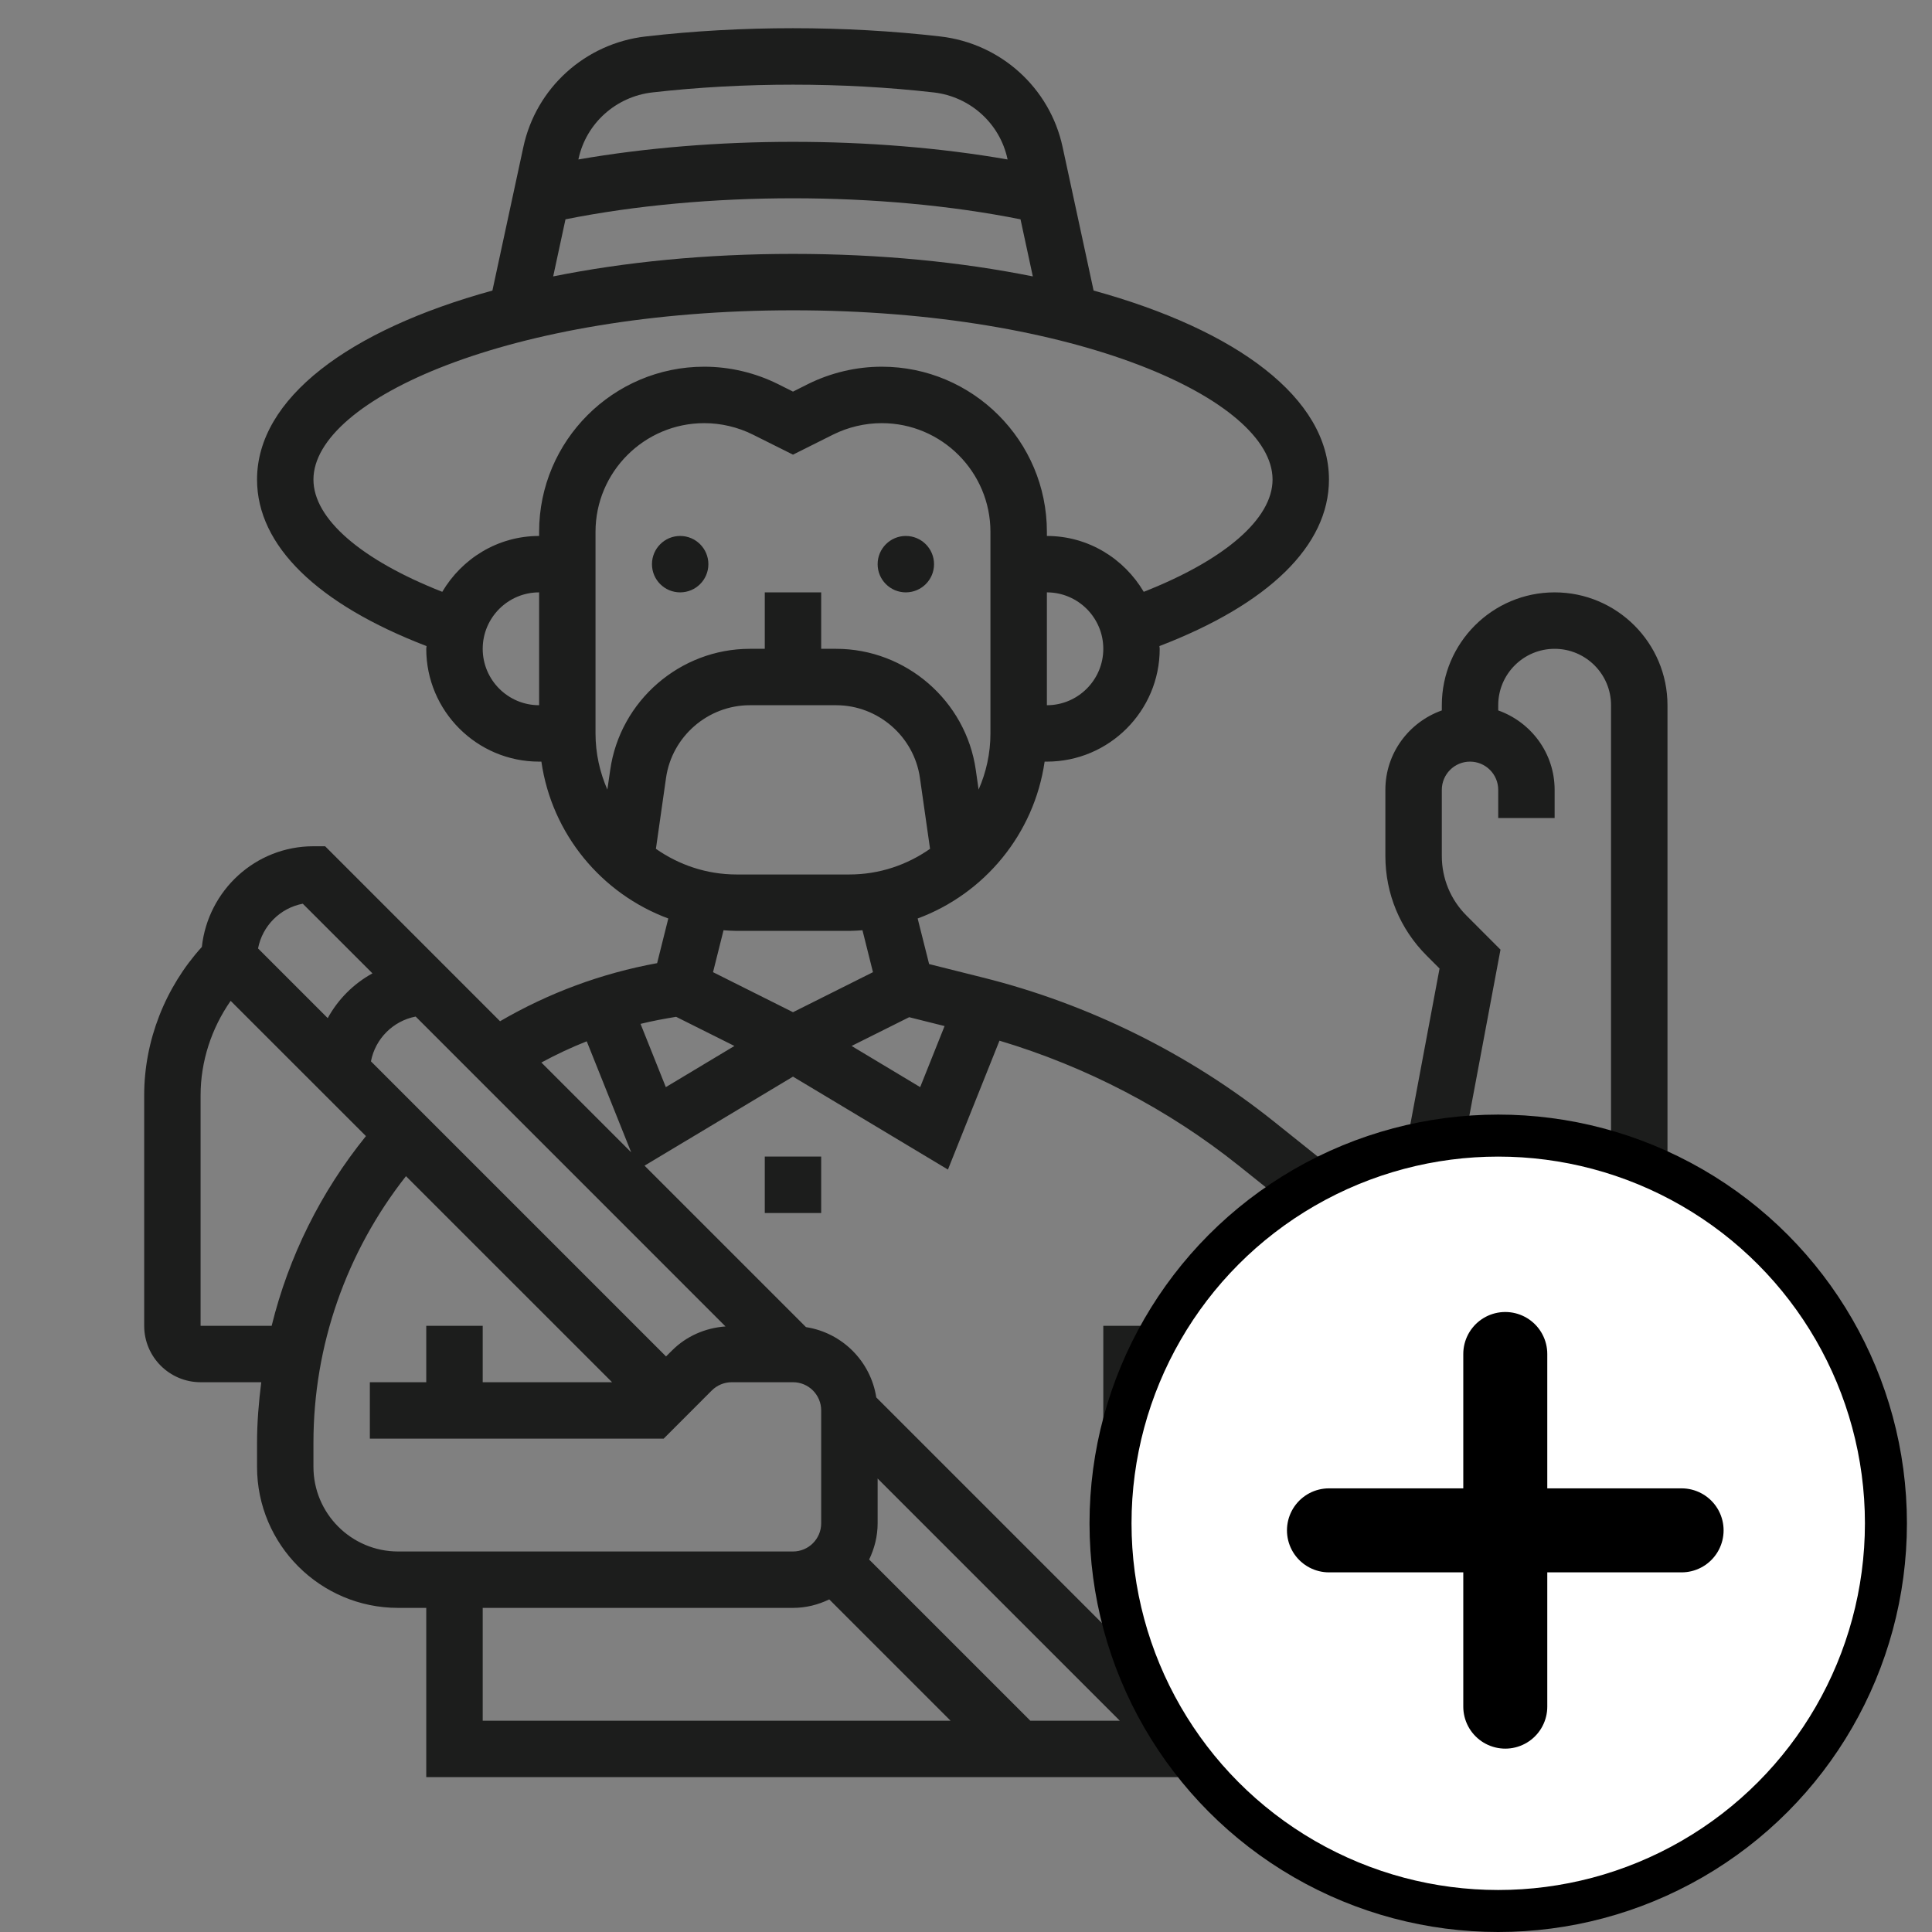 <svg width="46" height="46" viewBox="0 0 46 46" fill="none" xmlns="http://www.w3.org/2000/svg">
<rect x="0" y="0" width="46" height="46" fill="#808080" stroke="none"/>
<g clip-path="url(#clip0_2_1283)">
<path d="M16.194 14.104C16.565 14.104 16.866 13.804 16.866 13.433C16.866 13.062 16.565 12.761 16.194 12.761C15.823 12.761 15.523 13.062 15.523 13.433C15.523 13.804 15.823 14.104 16.194 14.104Z" fill="#1C1D1C"/>
<path d="M21.567 14.104C21.938 14.104 22.239 13.804 22.239 13.433C22.239 13.062 21.938 12.761 21.567 12.761C21.197 12.761 20.896 13.062 20.896 13.433C20.896 13.804 21.197 14.104 21.567 14.104Z" fill="#1C1D1C"/>
<path d="M37.015 14.104C35.534 14.104 34.329 15.309 34.329 16.791V16.915C33.549 17.192 32.985 17.931 32.985 18.806V20.38C32.985 21.277 33.335 22.12 33.969 22.754L34.275 23.06L33.167 28.971L30.336 26.707C28.315 25.09 25.918 23.903 23.406 23.276L22.122 22.954L21.849 21.869C23.439 21.28 24.623 19.858 24.872 18.134H24.926C26.407 18.134 27.612 16.929 27.612 15.448C27.612 15.425 27.606 15.405 27.605 15.383C30.204 14.385 31.642 12.992 31.642 11.418C31.642 9.489 29.465 7.861 26.038 6.918L25.3 3.5C24.997 2.091 23.826 1.033 22.387 0.868C20.117 0.606 17.643 0.606 15.374 0.868C13.935 1.033 12.764 2.091 12.461 3.5L11.724 6.918C8.297 7.861 6.12 9.489 6.12 11.418C6.12 12.992 7.558 14.385 10.156 15.383C10.156 15.405 10.149 15.425 10.149 15.448C10.149 16.929 11.354 18.134 12.836 18.134H12.89C13.138 19.858 14.322 21.279 15.912 21.869L15.646 22.932C14.319 23.175 13.066 23.64 11.906 24.315L7.741 20.149H7.463C6.081 20.149 4.952 21.202 4.806 22.546C3.934 23.507 3.433 24.778 3.433 26.078V31.567C3.433 32.308 4.036 32.91 4.776 32.91H6.22C6.161 33.386 6.12 33.865 6.12 34.35V34.925C6.12 36.777 7.626 38.283 9.478 38.283H10.149V42.313H29.905L27.612 40.02V34.714L33.168 37.745C33.816 38.097 34.547 38.283 35.284 38.283C37.72 38.283 39.702 36.301 39.702 33.865V16.791C39.702 15.309 38.497 14.104 37.015 14.104ZM17.486 24.904L15.853 25.884L15.251 24.378C15.529 24.309 15.812 24.257 16.098 24.21L17.486 24.904ZM21.647 24.219L22.49 24.43L21.909 25.884L20.276 24.904L21.647 24.219ZM19.909 16.791C20.905 16.791 21.763 17.534 21.903 18.521L22.144 20.21C21.599 20.592 20.939 20.821 20.224 20.821H17.538C16.823 20.821 16.163 20.592 15.617 20.21L15.858 18.521C15.999 17.534 16.856 16.791 17.853 16.791H19.909ZM24.926 16.791V14.104C25.666 14.104 26.269 14.707 26.269 15.448C26.269 16.188 25.666 16.791 24.926 16.791ZM15.528 2.201C17.695 1.954 20.067 1.954 22.234 2.201C23.1 2.302 23.805 2.938 23.987 3.783L23.991 3.797C20.78 3.237 16.982 3.237 13.771 3.797L13.774 3.783C13.956 2.938 14.662 2.302 15.528 2.201ZM13.464 5.222C16.802 4.554 20.961 4.554 24.298 5.222L24.591 6.581C22.889 6.239 20.962 6.045 18.881 6.045C16.799 6.045 14.873 6.239 13.171 6.581L13.464 5.222ZM11.493 15.448C11.493 14.707 12.095 14.104 12.836 14.104V16.791C12.095 16.791 11.493 16.188 11.493 15.448ZM12.836 12.663V12.761C11.851 12.761 10.998 13.3 10.53 14.091C8.603 13.333 7.463 12.355 7.463 11.418C7.463 9.512 12.152 7.388 18.881 7.388C25.61 7.388 30.299 9.512 30.299 11.418C30.299 12.355 29.158 13.333 27.232 14.091C26.764 13.3 25.911 12.761 24.926 12.761V12.663C24.926 10.495 23.162 8.731 20.994 8.731C20.388 8.731 19.779 8.875 19.235 9.146L18.881 9.324L18.526 9.146C17.982 8.875 17.374 8.731 16.768 8.731C14.6 8.731 12.836 10.495 12.836 12.663ZM14.179 17.462V12.663C14.179 11.236 15.341 10.075 16.768 10.075C17.167 10.075 17.567 10.169 17.926 10.348L18.881 10.825L19.835 10.348C20.194 10.169 20.595 10.075 20.994 10.075C22.421 10.075 23.582 11.236 23.582 12.663V17.462C23.582 17.939 23.48 18.39 23.3 18.8L23.233 18.331C22.999 16.687 21.57 15.448 19.909 15.448H19.552V14.104H18.209V15.448H17.853C16.192 15.448 14.763 16.687 14.529 18.331L14.461 18.8C14.282 18.39 14.179 17.939 14.179 17.462ZM17.538 22.164H20.224C20.329 22.164 20.432 22.155 20.535 22.149L20.785 23.147L18.881 24.1L16.977 23.147L17.227 22.149C17.329 22.155 17.433 22.164 17.538 22.164ZM13.97 24.793L15.028 27.436L12.89 25.298C13.241 25.108 13.6 24.939 13.97 24.793ZM15.998 32.157L15.858 32.296L8.832 25.27C8.935 24.732 9.359 24.307 9.897 24.204L17.274 31.582C16.793 31.617 16.342 31.812 15.998 32.157ZM7.209 21.517L8.868 23.175C8.418 23.423 8.05 23.791 7.803 24.241L6.144 22.582C6.247 22.044 6.671 21.619 7.209 21.517ZM6.468 31.567H4.776V26.078C4.776 25.274 5.034 24.485 5.492 23.83L8.713 27.05C7.635 28.383 6.873 29.922 6.468 31.567ZM7.463 34.925V34.35C7.463 32.035 8.245 29.811 9.666 28.004L14.573 32.91H11.493V31.567H10.149V32.91H8.806V34.254H15.801L16.947 33.107C17.073 32.981 17.245 32.91 17.422 32.91H18.881C19.252 32.91 19.552 33.211 19.552 33.582V36.269C19.552 36.639 19.252 36.94 18.881 36.94H9.478C8.367 36.94 7.463 36.036 7.463 34.925ZM11.493 38.283H18.881C19.191 38.283 19.481 38.208 19.744 38.081L22.633 40.97H11.493V38.283ZM24.532 40.97L20.694 37.132C20.82 36.869 20.896 36.579 20.896 36.269V35.203L26.663 40.97H24.532ZM26.269 31.567V38.677L20.864 33.272C20.73 32.41 20.052 31.732 19.19 31.598L15.346 27.754L18.881 25.634L22.57 27.847L23.797 24.778C25.861 25.395 27.819 26.413 29.497 27.756L31.348 29.236L28.797 33.829L27.612 33.184V31.567H26.269ZM38.358 33.865C38.358 35.561 36.979 36.94 35.284 36.94C34.771 36.94 34.262 36.81 33.812 36.565L29.976 34.472L32.412 30.087L32.887 30.467L32.326 33.457L33.646 33.705L35.726 22.61L34.92 21.803C34.539 21.424 34.329 20.918 34.329 20.38V18.806C34.329 18.435 34.63 18.134 35 18.134C35.371 18.134 35.672 18.435 35.672 18.806V19.477H37.015V18.806C37.015 17.931 36.452 17.192 35.672 16.915V16.791C35.672 16.05 36.274 15.448 37.015 15.448C37.756 15.448 38.358 16.05 38.358 16.791V33.865Z" fill="#1C1D1C"/>
<path d="M18.209 27.537H19.552V28.881H18.209V27.537Z" fill="#1C1D1C"/>
</g>
<circle cx="35.672" cy="36.269" r="9.231" fill="white" stroke="black"/>
<path d="M35.84 32.238V40.634" stroke="black" stroke-width="2" stroke-linecap="round"/>
<path d="M31.642 36.437L40.038 36.437" stroke="black" stroke-width="2" stroke-linecap="round"/>
<defs>
<clipPath id="clip0_2_1283">
<rect width="42.985" height="42.985" fill="white" transform="translate(0.075)"/>
</clipPath>
</defs>
</svg>
